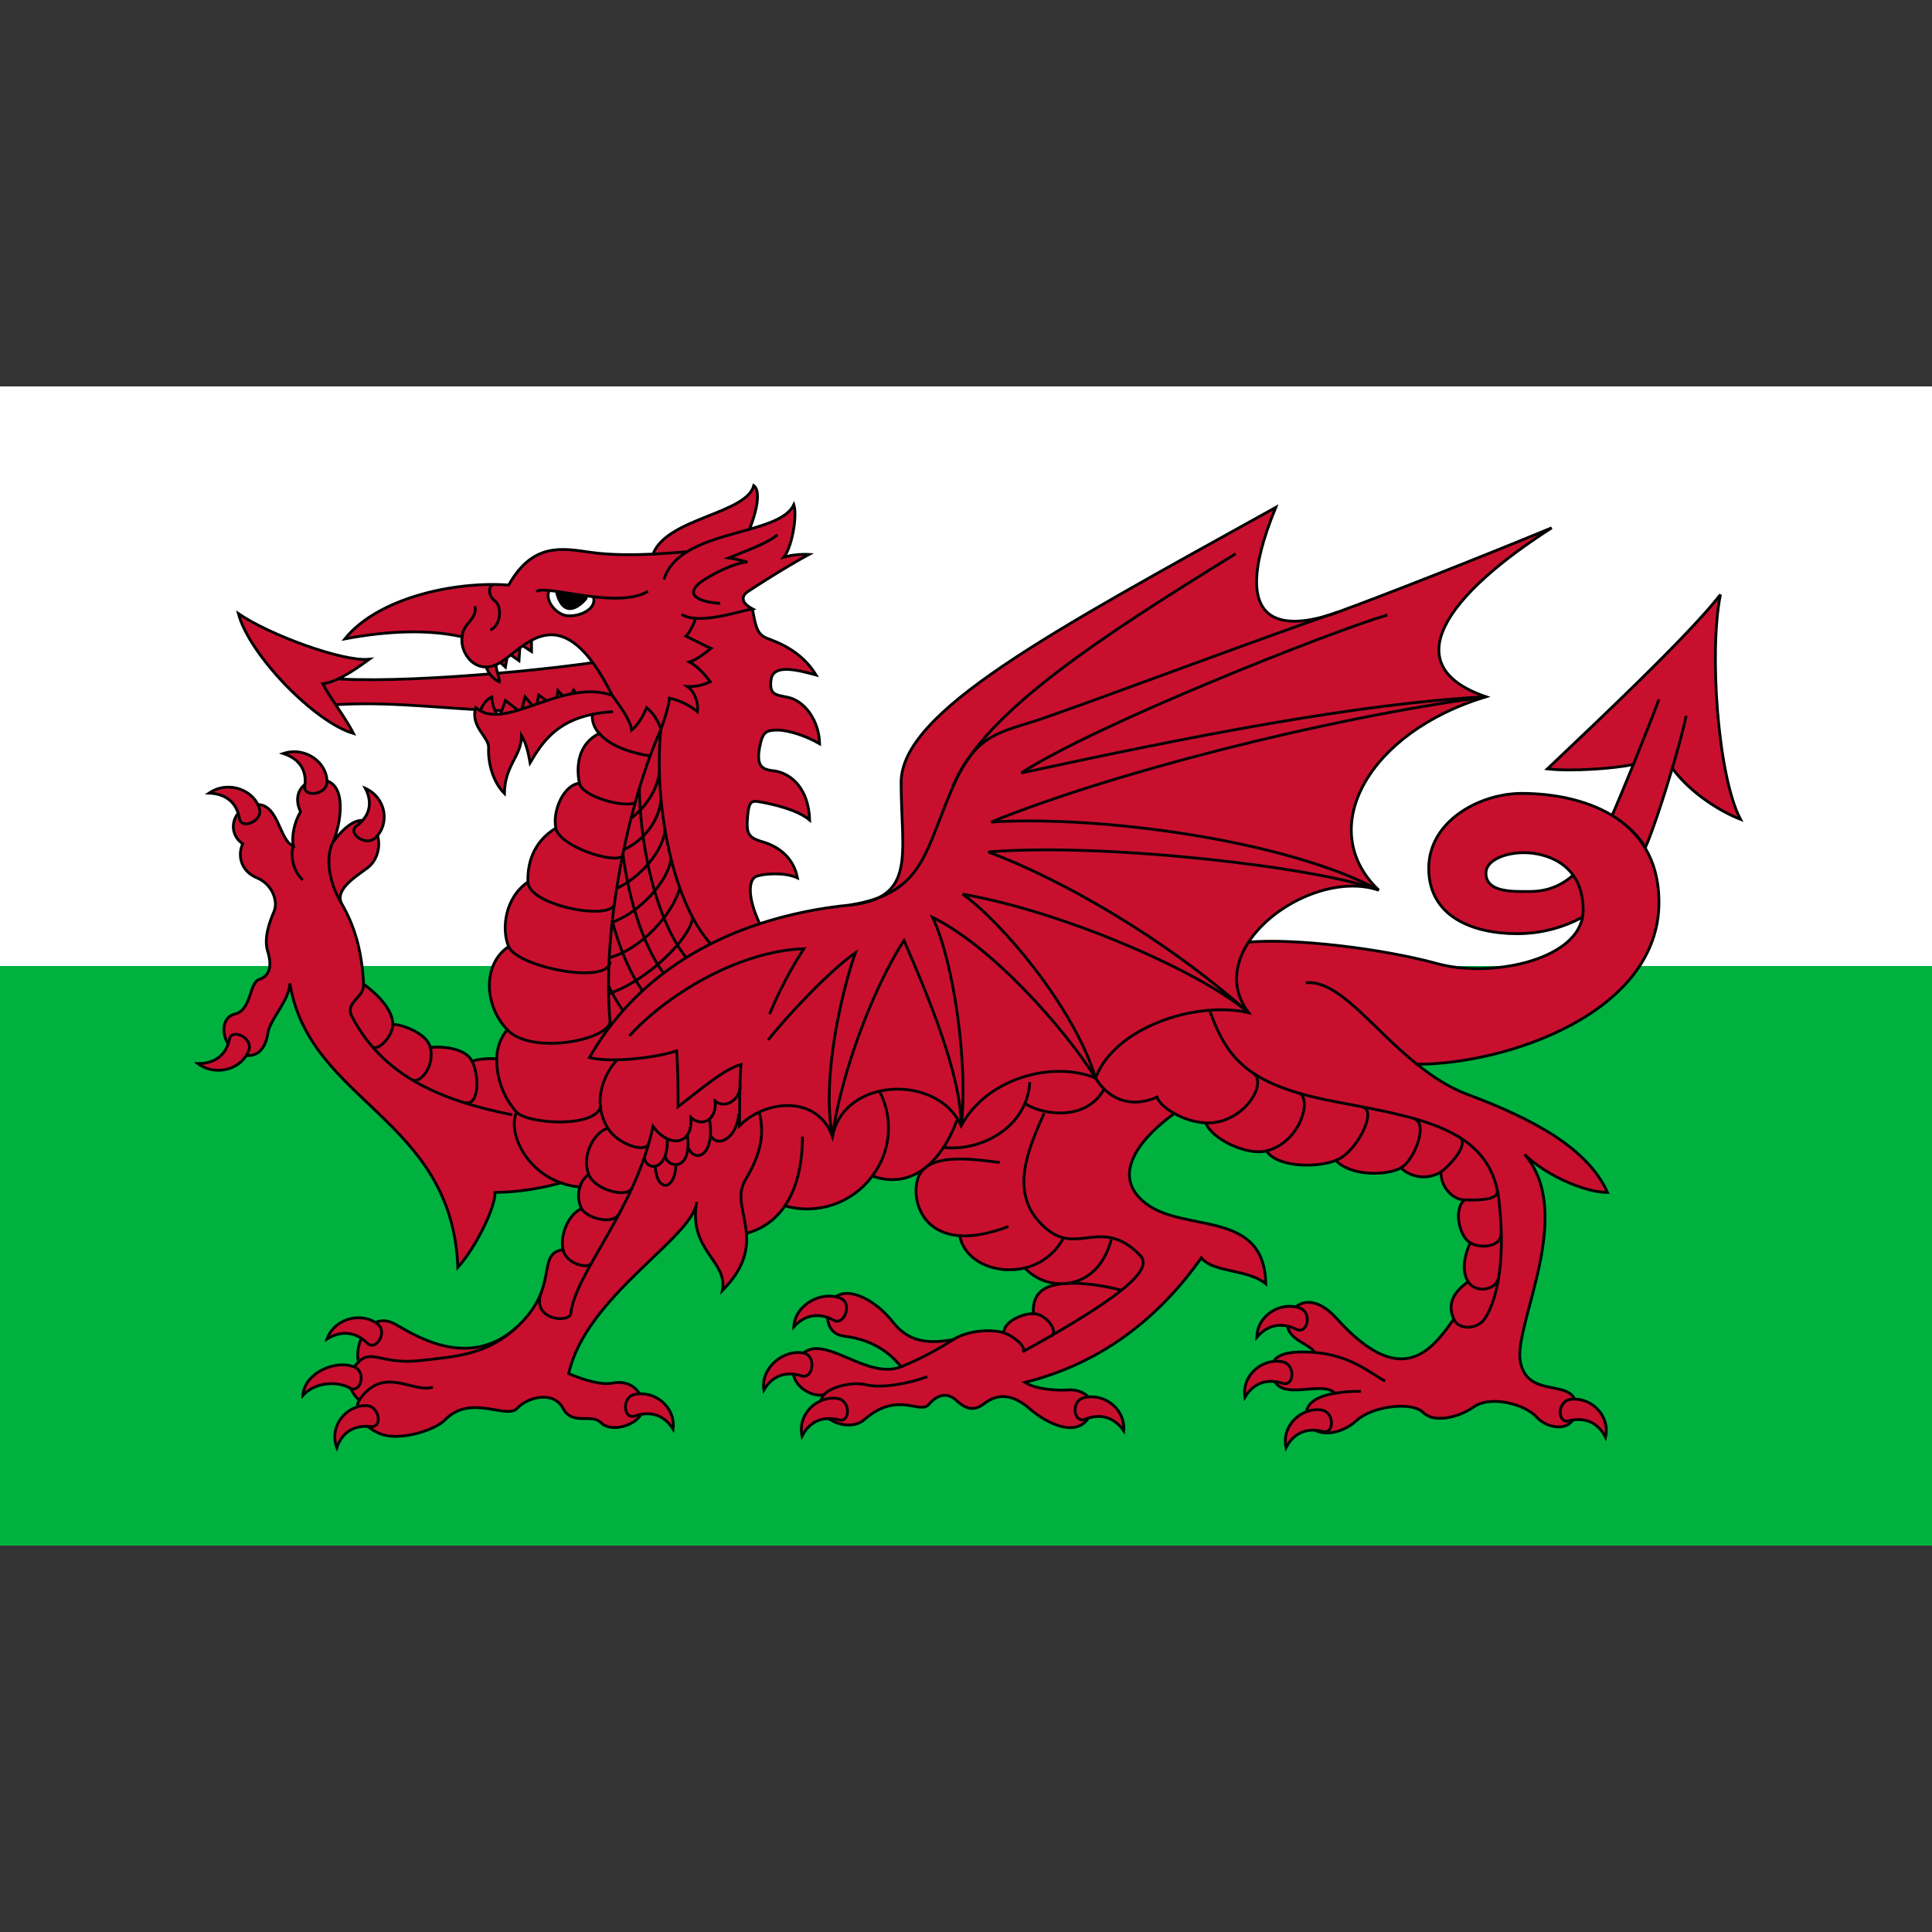 <?xml version="1.0" encoding="UTF-8"?>
<svg xmlns="http://www.w3.org/2000/svg" xmlns:xlink="http://www.w3.org/1999/xlink" width="150px" height="150px" viewBox="0 0 150 150" version="1.1">
<rect x="0" y="0" width="150" height="150" fill="#333333" stroke="none"/>
<g id="surface1">
<path style=" stroke:none;fill-rule:nonzero;fill:rgb(0%,69.412%,25.098%);fill-opacity:1;" d="M 0 30 L 150 30 L 150 120 L 0 120 Z M 0 30 "/>
<path style=" stroke:none;fill-rule:nonzero;fill:rgb(100%,100%,100%);fill-opacity:1;" d="M 0 30 L 150 30 L 150 75 L 0 75 Z M 0 30 "/>
<path style="fill-rule:nonzero;fill:rgb(78.431%,6.275%,18.039%);fill-opacity:1;stroke-width:1.157;stroke-linecap:butt;stroke-linejoin:miter;stroke:rgb(0%,0%,0%);stroke-opacity:1;stroke-miterlimit:4;" d="M 246.667 113.812 C 220.688 117.75 154.833 123.938 129.146 119.729 L 134.167 131.812 C 176.688 127.875 217.438 141.667 255.229 127.312 Z M 246.667 113.812 " transform="matrix(0.188,0,0,0.188,0,30)"/>
<path style="fill-rule:nonzero;fill:rgb(78.431%,6.275%,18.039%);fill-opacity:1;stroke-width:1.157;stroke-linecap:butt;stroke-linejoin:miter;stroke:rgb(0%,0%,0%);stroke-opacity:1;stroke-miterlimit:4;" d="M 145.979 143.333 C 129.75 138.562 102.875 110.729 98.458 93.854 C 111.146 102.562 141.562 113.812 152.479 112.688 C 148.938 115.229 140.083 121.979 133.292 122.812 C 136.542 129 142.729 136.875 145.979 143.333 Z M 145.979 143.333 " transform="matrix(0.188,0,0,0.188,0,30)"/>
<path style="fill-rule:nonzero;fill:rgb(78.431%,6.275%,18.039%);fill-opacity:1;stroke-width:1.157;stroke-linecap:butt;stroke-linejoin:miter;stroke:rgb(0%,0%,0%);stroke-opacity:1;stroke-miterlimit:4;" d="M 198.25 134.917 C 202.958 141.375 227.771 138.708 240.312 130.833 L 236.917 125.354 L 234.417 129.979 L 230.417 125.625 L 229.396 132.521 L 222.458 127.458 L 221.271 133.5 L 216.833 128.167 L 215.229 134.771 L 208.729 129.708 L 206.208 136.604 C 204.25 134.271 203.167 131.333 203.104 128.292 C 200.604 129.292 198.542 132.521 198.25 134.917 Z M 198.25 134.917 " transform="matrix(0.188,0,0,0.188,0,30)"/>
<path style="fill-rule:nonzero;fill:rgb(78.431%,6.275%,18.039%);fill-opacity:1;stroke-width:1.157;stroke-linecap:butt;stroke-linejoin:miter;stroke:rgb(0%,0%,0%);stroke-opacity:1;stroke-miterlimit:4;" d="M 200.312 113.958 C 200.312 115.646 202.375 120.562 206.208 121.979 C 206.354 119.854 203.708 114.938 205.333 112.833 L 208.729 115.917 L 209.75 110.021 L 214.333 113.25 L 214.771 106.375 L 219.5 109.458 L 219.5 101.875 C 211.833 102.562 202.375 111.417 200.312 113.958 Z M 200.312 113.958 " transform="matrix(0.188,0,0,0.188,0,30)"/>
<path style="fill-rule:nonzero;fill:rgb(78.431%,6.275%,18.039%);fill-opacity:1;stroke-width:1.157;stroke-linecap:butt;stroke-linejoin:miter;stroke:rgb(0%,0%,0%);stroke-opacity:1;stroke-miterlimit:4;" d="M 679.417 190.583 C 677.438 186.083 671.229 180.604 665.771 177.229 C 667.896 172.229 671.229 164.333 674.542 156.146 C 666.271 157.854 649.083 159.083 639.042 157.958 C 657.938 139.979 697.5 102.854 710.5 85.979 C 705.771 109.042 709.312 160.771 718.771 178.771 C 708.729 174.833 697.125 166.688 690.625 157.688 C 686.792 170.604 682.104 184.688 679.5 190.438 " transform="matrix(0.188,0,0,0.188,0,30)"/>
<path style="fill-rule:nonzero;fill:rgb(78.431%,6.275%,18.039%);fill-opacity:1;stroke-width:1.157;stroke-linecap:butt;stroke-linejoin:miter;stroke:rgb(0%,0%,0%);stroke-opacity:1;stroke-miterlimit:4;" d="M 310.729 91.875 C 311.917 97.792 312.208 102.292 316.646 103.979 C 321.062 105.667 330.812 109.042 337 119.167 C 329.625 117.188 319.292 114.375 318.417 121.125 C 317.562 127.562 320.521 127.354 325.5 128.438 C 331.979 129.854 338.188 137.438 338.479 147.562 C 333.167 144.479 325.792 141.938 321.062 141.938 C 316.333 141.938 315.021 142.771 313.833 148.396 C 311.875 157.688 315.458 158.25 319.875 158.812 C 324.312 159.375 333.771 163.583 334.354 179.062 C 329.333 174.833 319.271 172.479 313.083 171.458 C 309.688 170.896 309.104 172.583 308.667 178.5 C 308.229 184.396 308.958 186.375 314.854 188.062 C 320.771 189.75 327.562 193.958 329.333 202.958 C 323.729 200.438 314.854 201.271 312.208 202.396 C 309.542 203.521 308.104 209.812 313.729 221.896 C 325.792 218 338.25 215.417 350.875 214.208 C 378.792 211.417 372.146 192.833 372.146 163.583 C 372.146 134.354 433.562 101.729 526.854 49.979 C 504.417 104.542 535.125 99.479 552.25 93.292 C 569.375 87.104 609.521 71.354 640.812 58.417 C 597.708 85.979 575.854 115.229 613.646 128.167 C 565.229 142.771 542.792 182.708 569.375 208.021 C 551.25 201.917 526.125 213.438 515.625 229.5 C 534.521 227.812 571.146 232.208 593.583 238.396 C 614.938 244.292 650.208 237.396 653.542 219.229 C 653.708 218.312 653.812 217.396 653.812 216.458 C 653.812 210.125 652.188 205.354 649.688 201.875 C 644.188 194.208 634.583 192.562 629.312 192.562 C 621.625 192.562 613.646 195.646 613.646 201 C 613.646 206.333 618.375 208.583 627.833 208.583 C 633 208.583 640.958 209.438 649.688 201.875 C 652.188 205.354 653.812 210.125 653.812 216.458 C 653.792 217.375 653.708 218.292 653.521 219.188 C 645.271 223.667 636.042 226 626.646 226.021 C 607.75 226.021 590.042 218.708 590.042 199.021 C 590.042 179.333 611.292 168.083 628.417 168.083 C 652.042 168.083 685.104 177.083 685.104 213.083 C 685.104 258.646 622.396 279.938 585.188 279.938 C 591.417 284.938 598.458 289.583 605.979 292.375 C 632.333 302.229 655.583 314.312 663.854 332.875 C 653.812 332.875 637.271 325 629.604 317.125 C 650.854 341.875 625.062 387.396 627.833 402.625 C 630.771 418.938 650.854 408.812 650.854 421.458 C 650.854 432.708 639.042 430.75 634.625 425.688 C 630.188 420.625 616 416.375 608.625 421.458 C 602.146 425.958 592.104 428.208 587.667 423.708 C 583.25 419.208 567 420.896 560.208 427.083 C 553.417 433.271 543.938 433.75 541.021 429.062 C 537.896 424.021 538.708 417.896 551.333 415.792 C 545.729 410.167 528.625 419.771 525.667 409.083 C 523.542 401.417 528.042 397.833 542.792 398.958 C 541.312 395.312 530.396 393.625 531.875 386.021 C 533.354 378.438 541.875 373.729 551.958 384.896 C 578.812 414.708 591.208 398.125 600.375 385.188 C 597.417 378.438 600.667 373.938 606.271 369.729 C 603.312 364.938 605.083 358.188 607.167 353.688 C 602.729 351.167 600.083 339.917 604.792 335.979 C 600.958 335.979 595.062 331.75 595.062 324.438 C 589.792 327.646 583.042 326.958 578.521 322.75 C 572.917 325.854 558.146 326.417 551.646 319.667 C 542.792 323.042 527.146 322.188 523.021 315.729 C 515.229 317.688 500.875 311.229 497.917 304.188 C 493.375 303.875 488.938 302.521 484.979 300.271 C 473.167 308.708 457.167 325 473.125 337.375 C 489.062 349.75 522.125 339.625 522.729 370.562 C 515.042 364.375 500.875 366.062 496.146 359.875 C 480.208 382.375 457.167 402.896 423.229 411.333 C 428.229 414.438 437.396 414.708 440.938 414.438 C 448.292 413.854 454.521 419.771 448.917 426.812 C 443.292 433.833 431.792 427.938 425 422.021 C 415.229 413.521 408.75 418.375 406.104 420.333 C 403.438 422.312 399.896 423.438 395.167 418.938 C 390.458 414.438 386.021 417.521 383.667 420.333 C 379.812 424.917 370.958 414.438 356.792 426.812 C 349.979 432.75 333.771 425.125 340.25 416.396 C 333.458 418.083 321.458 408.688 331.396 399.521 C 340.562 391.083 357.979 410.5 372.146 404.875 C 368.958 401 362.312 393.854 348.521 392.208 C 341.438 391.375 340.188 383.521 343.5 377.875 C 347.646 370.854 360.333 375.625 368.896 386.583 C 375.646 395.229 384.542 395.312 393.688 393.625 C 400.125 389.542 410.083 389.396 414.521 390.812 C 414.521 386.583 421.458 382.938 426.771 382.938 C 426.458 377.312 428.229 372.25 436.812 370.854 C 437.521 370.729 438.25 370.604 439.021 370.542 C 433.042 370.812 427.271 368.438 423.208 364.062 C 411.375 366.958 398.292 361.396 396.354 350.75 C 377.667 349.458 375.812 330.583 380.417 324.438 C 380.792 323.938 381.208 323.458 381.667 323.042 C 376.104 327.229 369 329.146 360.208 326.104 C 351.938 337.354 337.562 342.25 324.146 338.396 C 320.438 344.021 314.771 348.062 308.25 349.771 C 308.792 356.583 307.333 364.292 298.333 373.375 C 300.688 361 284.167 357.062 287.708 336.812 C 286.521 351.438 241.938 375.625 234.854 407.688 C 241.354 410.5 248.438 412.458 252.854 411.625 C 264 409.5 267.625 420.625 264.375 425.125 C 261.125 429.625 251.979 431.875 248.146 427.938 C 244.292 424 236.333 429.333 232.5 422.021 C 228.646 414.708 218.021 417.25 213.604 422.021 C 209.167 426.812 194.396 415.833 183.771 426.812 C 179.792 430.917 166.354 435.25 158.375 433 C 150.417 430.75 145.688 422.875 148.354 418.646 C 143.042 413.875 142.958 408.021 148.062 402.896 C 146.125 395.729 152.396 381.562 162.958 387.146 C 169.604 390.667 193.146 407.271 213.667 388.271 C 231.458 371.625 221.104 358.271 232.5 356.5 C 231.104 349.729 235.438 341.312 240.167 339.625 C 238.792 336.833 238.542 333.604 239.479 330.625 C 236.792 330.417 234.146 329.833 231.625 328.896 C 222.771 331.396 213.646 332.75 204.438 332.875 C 204.438 339.625 196.188 355.938 189.083 363.812 C 186.729 301.958 127.688 295.75 119.708 246.542 C 119.417 253.854 111.438 261.167 110.562 267.354 C 109.667 273.542 105.833 278.333 98.75 275.521 C 91.667 272.708 89.896 260.896 96.979 259.208 C 104.062 257.521 102.729 246.271 107.167 244.854 C 111.583 243.458 112.333 238.958 110.562 233.333 C 108.792 227.708 111.438 220.958 113.208 216.75 C 114.979 212.521 112.333 205.5 106.125 202.958 C 99.917 200.438 97.854 194.25 100.229 188.896 C 93.729 184.396 95.583 174.688 104.354 172.875 C 115.271 170.625 114.979 187.771 121.188 189.75 C 120.292 186.375 121.479 179.896 124.146 175.688 C 120.583 168.375 125.021 162.458 132.104 162.458 C 144.5 162.458 140.375 182.146 137.417 188.333 C 141.562 182.708 148.062 176.25 153.062 180.75 C 158.083 185.25 157.271 194.646 151.896 198.75 C 147.458 202.125 138.312 207.458 140.958 213.375 C 146.271 222.375 149.521 233.042 150.125 246.833 C 157.5 252.167 162.229 258.354 162.229 263.417 C 167.083 263.708 176.417 267.542 177.729 272.979 C 183.625 272.417 192.438 273.542 195 278.75 C 196.917 277.771 202.042 277.438 205.146 277.708 C 205.146 273.312 206.667 269.062 209.458 265.667 C 199.417 254.979 199.708 238.104 210.062 231.354 C 207.104 224.354 208.292 211.396 218.021 204.646 C 217.812 197.625 219.792 188.333 229.542 182.438 C 228.062 174.833 233.083 164.438 239.292 163.875 C 237.812 156.562 238.917 147.542 247.479 143.312 C 245.458 141.208 244.417 138.354 244.583 135.438 C 229.562 138.521 223.708 147.271 218.917 155.438 C 218.312 152.062 217.438 147.562 215.375 144.188 C 215.375 152.896 208.583 156 208.292 168.083 C 203.271 163.021 201.5 154.875 201.792 149.25 C 202.021 144.75 194.104 140.542 196.479 132.667 C 208.292 143.062 232.188 120.292 252.854 127.604 C 232.5 86.812 217.729 106.5 207.396 113.542 C 197.062 120.562 189.688 110.167 190.854 103.417 C 176.979 100.312 160.458 100.875 142.438 104.25 C 155.729 87.667 187.021 80.354 210.062 82.042 C 220.083 64.333 232.188 66.854 244 68.542 C 251.729 69.646 260.75 69.667 269.688 69.25 C 275.312 54.333 308.083 52.792 311.312 40.979 C 314.271 43.229 312.479 51.688 309.521 59 C 318.062 56.562 325.396 53.979 327.854 48.854 C 329.333 53.646 326.979 66.562 323.729 70.5 C 327.083 69.604 330.583 69.229 334.062 69.396 C 323.729 75 310.729 83.438 308.667 84.854 C 306.604 86.25 305.417 89.062 310.729 91.875 C 304.833 93 288.292 98.625 281.5 94.125 " transform="matrix(0.188,0,0,0.188,0,30)"/>
<path style="fill-rule:nonzero;fill:rgb(78.431%,6.275%,18.039%);fill-opacity:1;stroke-width:1.157;stroke-linecap:butt;stroke-linejoin:miter;stroke:rgb(0%,0%,0%);stroke-opacity:1;stroke-miterlimit:4;" d="M 86.354 167.958 C 94.167 162.604 104.875 166.562 107.167 174.417 C 108.646 179.479 99.667 183.229 98.896 178.5 C 97.854 172.167 93.583 168.229 86.354 167.958 Z M 86.354 167.958 " transform="matrix(0.188,0,0,0.188,0,30)"/>
<path style="fill-rule:nonzero;fill:rgb(78.431%,6.275%,18.039%);fill-opacity:1;stroke-width:1.157;stroke-linecap:butt;stroke-linejoin:miter;stroke:rgb(0%,0%,0%);stroke-opacity:1;stroke-miterlimit:4;" d="M 117.021 151.604 C 126.125 148.625 135.188 155.312 135.021 163.479 C 134.917 168.729 125.188 169.875 125.875 165.125 C 126.792 158.792 123.875 153.854 117.021 151.604 Z M 117.021 151.604 " transform="matrix(0.188,0,0,0.188,0,30)"/>
<path style="fill-rule:nonzero;fill:rgb(78.431%,6.275%,18.039%);fill-opacity:1;stroke-width:1.157;stroke-linecap:butt;stroke-linejoin:miter;stroke:rgb(0%,0%,0%);stroke-opacity:1;stroke-miterlimit:4;" d="M 150.896 166 C 159.562 169.958 161.083 180.792 154.958 186.479 C 151.021 190.167 143.229 184.479 147.229 181.542 C 152.542 177.646 154.104 172.167 150.896 166 Z M 150.896 166 " transform="matrix(0.188,0,0,0.188,0,30)"/>
<path style="fill-rule:nonzero;fill:rgb(78.431%,6.275%,18.039%);fill-opacity:1;stroke-width:1.157;stroke-linecap:butt;stroke-linejoin:miter;stroke:rgb(0%,0%,0%);stroke-opacity:1;stroke-miterlimit:4;" d="M 81.729 279.667 C 89.312 285.312 100.167 281.792 102.812 274.042 C 104.521 269.042 95.729 264.917 94.75 269.625 C 93.417 275.917 88.979 279.667 81.729 279.667 Z M 81.729 279.667 " transform="matrix(0.188,0,0,0.188,0,30)"/>
<path style="fill-rule:nonzero;fill:rgb(78.431%,6.275%,18.039%);fill-opacity:1;stroke-width:1.157;stroke-linecap:butt;stroke-linejoin:miter;stroke:rgb(0%,0%,0%);stroke-opacity:1;stroke-miterlimit:4;" d="M 135.062 393.375 C 138.229 384.729 149.375 382.083 156 387.271 C 160.25 390.604 155.188 398.583 151.688 395.125 C 147.021 390.521 141.146 389.646 135.062 393.375 Z M 135.062 393.375 " transform="matrix(0.188,0,0,0.188,0,30)"/>
<path style="fill-rule:nonzero;fill:rgb(78.431%,6.275%,18.039%);fill-opacity:1;stroke-width:1.157;stroke-linecap:butt;stroke-linejoin:miter;stroke:rgb(0%,0%,0%);stroke-opacity:1;stroke-miterlimit:4;" d="M 125.104 416.667 C 125.625 407.5 138.5 401.75 146.375 404.979 C 151.438 407.042 148.917 416.062 144.542 413.667 C 138.708 410.479 129.854 411.458 125.104 416.667 Z M 125.104 416.667 " transform="matrix(0.188,0,0,0.188,0,30)"/>
<path style="fill-rule:nonzero;fill:rgb(78.431%,6.275%,18.039%);fill-opacity:1;stroke-width:1.157;stroke-linecap:butt;stroke-linejoin:miter;stroke:rgb(0%,0%,0%);stroke-opacity:1;stroke-miterlimit:4;" d="M 139.104 438.271 C 135.792 429.646 142.667 420.896 151.229 420.896 C 156.75 420.917 158.125 430.146 153.125 429.583 C 146.458 428.833 141.333 431.708 139.104 438.271 Z M 139.104 438.271 " transform="matrix(0.188,0,0,0.188,0,30)"/>
<path style="fill-rule:nonzero;fill:rgb(78.431%,6.275%,18.039%);fill-opacity:1;stroke-width:1.157;stroke-linecap:butt;stroke-linejoin:miter;stroke:rgb(0%,0%,0%);stroke-opacity:1;stroke-miterlimit:4;" d="M 277.958 430.583 C 279.104 421.479 270.312 414.458 261.979 416.333 C 256.604 417.542 257.479 426.833 262.208 425.188 C 268.521 423 274.208 424.688 277.958 430.583 Z M 277.958 430.583 " transform="matrix(0.188,0,0,0.188,0,30)"/>
<path style="fill-rule:nonzero;fill:rgb(78.431%,6.275%,18.039%);fill-opacity:1;stroke-width:1.157;stroke-linecap:butt;stroke-linejoin:miter;stroke:rgb(0%,0%,0%);stroke-opacity:1;stroke-miterlimit:4;" d="M 331.229 433.479 C 329.25 424.5 337.354 416.771 345.833 417.958 C 351.292 418.708 351.292 428.042 346.417 426.792 C 339.917 425.146 334.417 427.292 331.229 433.479 Z M 331.229 433.479 " transform="matrix(0.188,0,0,0.188,0,30)"/>
<path style="fill-rule:nonzero;fill:rgb(78.431%,6.275%,18.039%);fill-opacity:1;stroke-width:1.157;stroke-linecap:butt;stroke-linejoin:miter;stroke:rgb(0%,0%,0%);stroke-opacity:1;stroke-miterlimit:4;" d="M 464.062 431.292 C 464.792 422.146 455.708 415.479 447.458 417.688 C 442.146 419.125 443.417 428.375 448.083 426.542 C 454.292 424.104 460.042 425.542 464.062 431.292 Z M 464.062 431.292 " transform="matrix(0.188,0,0,0.188,0,30)"/>
<path style="fill-rule:nonzero;fill:rgb(78.431%,6.275%,18.039%);fill-opacity:1;stroke-width:1.157;stroke-linecap:butt;stroke-linejoin:miter;stroke:rgb(0%,0%,0%);stroke-opacity:1;stroke-miterlimit:4;" d="M 315.458 414.438 C 314.042 405.375 323.5 397.562 331.875 399.208 C 337.292 400.292 335.833 410.146 331.042 408.625 C 324.667 406.625 319.021 408.438 315.458 414.438 Z M 315.458 414.438 " transform="matrix(0.188,0,0,0.188,0,30)"/>
<path style="fill-rule:nonzero;fill:rgb(78.431%,6.275%,18.039%);fill-opacity:1;stroke-width:1.157;stroke-linecap:butt;stroke-linejoin:miter;stroke:rgb(0%,0%,0%);stroke-opacity:1;stroke-miterlimit:4;" d="M 327.833 388.354 C 328.354 379.188 339.25 373.354 347.125 376.583 C 352.188 378.646 348.688 388.042 344.312 385.646 C 338.479 382.438 332.583 383.167 327.833 388.354 Z M 327.833 388.354 " transform="matrix(0.188,0,0,0.188,0,30)"/>
<path style="fill-rule:nonzero;fill:rgb(78.431%,6.275%,18.039%);fill-opacity:1;stroke-width:1.157;stroke-linecap:butt;stroke-linejoin:miter;stroke:rgb(0%,0%,0%);stroke-opacity:1;stroke-miterlimit:4;" d="M 531.104 438.271 C 529.125 429.292 537.25 421.562 545.708 422.729 C 551.188 423.479 551.167 432.812 546.292 431.583 C 539.812 429.938 534.292 432.083 531.104 438.271 Z M 531.104 438.271 " transform="matrix(0.188,0,0,0.188,0,30)"/>
<path style="fill-rule:nonzero;fill:rgb(78.431%,6.275%,18.039%);fill-opacity:1;stroke-width:1.157;stroke-linecap:butt;stroke-linejoin:miter;stroke:rgb(0%,0%,0%);stroke-opacity:1;stroke-miterlimit:4;" d="M 663.042 433.979 C 665.083 425 657.021 417.229 648.542 418.333 C 643.083 419.062 643.021 428.396 647.896 427.188 C 654.396 425.583 659.896 427.75 663.042 433.979 Z M 663.042 433.979 " transform="matrix(0.188,0,0,0.188,0,30)"/>
<path style="fill-rule:nonzero;fill:rgb(78.431%,6.275%,18.039%);fill-opacity:1;stroke-width:1.157;stroke-linecap:butt;stroke-linejoin:miter;stroke:rgb(0%,0%,0%);stroke-opacity:1;stroke-miterlimit:4;" d="M 514.125 417.458 C 512.729 408.396 521.312 401.146 529.708 402.833 C 535.104 403.896 534.5 413.208 529.708 411.688 C 523.333 409.667 517.708 411.479 514.125 417.458 Z M 514.125 417.458 " transform="matrix(0.188,0,0,0.188,0,30)"/>
<path style="fill-rule:nonzero;fill:rgb(78.431%,6.275%,18.039%);fill-opacity:1;stroke-width:1.157;stroke-linecap:butt;stroke-linejoin:miter;stroke:rgb(0%,0%,0%);stroke-opacity:1;stroke-miterlimit:4;" d="M 519.021 392.708 C 519.208 383.542 528.917 377.729 536.917 380.667 C 542.062 382.583 539.854 391.667 535.396 389.417 C 529.458 386.438 523.583 387.354 519.021 392.708 Z M 519.021 392.708 " transform="matrix(0.188,0,0,0.188,0,30)"/>
<path style="fill:none;stroke-width:1.157;stroke-linecap:butt;stroke-linejoin:miter;stroke:rgb(0%,0%,0%);stroke-opacity:1;stroke-miterlimit:4;" d="M 552.25 93.292 C 529.812 100.604 443 133.229 427.062 138.292 C 411.125 143.333 402.854 144.479 393.396 165.271 " transform="matrix(0.188,0,0,0.188,0,30)"/>
<path style="fill:none;stroke-width:1.157;stroke-linecap:butt;stroke-linejoin:miter;stroke:rgb(0%,0%,0%);stroke-opacity:1;stroke-miterlimit:4;" d="M 510.312 69.104 C 453.625 103.979 407.583 134.354 394.583 163.021 C 381.583 191.708 382.479 209.146 350.875 214.208 " transform="matrix(0.188,0,0,0.188,0,30)"/>
<path style="fill:none;stroke-width:1.157;stroke-linecap:butt;stroke-linejoin:miter;stroke:rgb(0%,0%,0%);stroke-opacity:1;stroke-miterlimit:4;" d="M 259.958 268.208 C 274.125 252.458 303.646 233.333 331.979 232.208 C 326.458 240.771 321.729 249.792 317.812 259.208 " transform="matrix(0.188,0,0,0.188,0,30)"/>
<path style="fill:none;stroke-width:1.157;stroke-linecap:butt;stroke-linejoin:miter;stroke:rgb(0%,0%,0%);stroke-opacity:1;stroke-miterlimit:4;" d="M 317.229 269.896 C 324.312 260.896 342.021 241.771 353.25 233.896 C 347.938 249.083 339.083 285.083 343.792 309.812 C 346.75 286.208 359.75 249.646 373.333 228.833 C 383.354 251.896 396.938 284.521 396.938 305.333 C 399.896 280.583 394 237.833 385.125 219.271 C 409.333 231.083 439.458 264.833 452.458 285.646 C 443.583 256.396 413.479 220.958 397.542 209.708 C 437.104 216.458 494.375 240.646 515.625 258.646 C 480.792 227.708 438.271 203.521 408.167 192.271 C 455.396 188.333 543.979 198.458 569.375 208.021 C 532.167 187.771 455.396 177.083 409.333 179.896 C 457.771 160.208 543.979 137.729 613.646 128.167 C 560.5 130.979 492.021 144.479 421.75 159.646 C 453.042 139.396 549.875 101.167 572.917 94.417 " transform="matrix(0.188,0,0,0.188,0,30)"/>
<path style="fill:none;stroke-width:1.157;stroke-linecap:butt;stroke-linejoin:miter;stroke:rgb(0%,0%,0%);stroke-opacity:1;stroke-miterlimit:4;" d="M 274.125 79.792 C 278.333 66.521 295.542 63 309.521 59 " transform="matrix(0.188,0,0,0.188,0,30)"/>
<path style="fill:none;stroke-width:1.157;stroke-linecap:butt;stroke-linejoin:miter;stroke:rgb(0%,0%,0%);stroke-opacity:1;stroke-miterlimit:4;" d="M 297.438 89.625 C 285.646 88.792 283.542 84.792 290.062 80.354 C 294.208 77.542 302.75 73.042 308.667 72.479 C 307.188 72.208 303.062 71.062 300.979 70.792 C 307.188 68.271 317.521 64.604 321.062 61.229 " transform="matrix(0.188,0,0,0.188,0,30)"/>
<path style="fill:none;stroke-width:1.157;stroke-linecap:butt;stroke-linejoin:miter;stroke:rgb(0%,0%,0%);stroke-opacity:1;stroke-miterlimit:4;" d="M 283.708 68.271 C 279.208 68.646 274.458 69.021 269.688 69.25 " transform="matrix(0.188,0,0,0.188,0,30)"/>
<path style="fill:none;stroke-width:1.157;stroke-linecap:butt;stroke-linejoin:miter;stroke:rgb(0%,0%,0%);stroke-opacity:1;stroke-miterlimit:4;" d="M 253.167 134.354 C 250.271 134.479 247.417 134.854 244.583 135.438 " transform="matrix(0.188,0,0,0.188,0,30)"/>
<path style="fill:none;stroke-width:1.157;stroke-linecap:butt;stroke-linejoin:miter;stroke:rgb(0%,0%,0%);stroke-opacity:1;stroke-miterlimit:4;" d="M 205.146 277.708 C 205.021 285.812 207.938 293.646 213.292 299.688 C 218.021 304.75 246.958 306.438 248.146 296.875 " transform="matrix(0.188,0,0,0.188,0,30)"/>
<path style="fill:none;stroke-width:1.157;stroke-linecap:butt;stroke-linejoin:miter;stroke:rgb(0%,0%,0%);stroke-opacity:1;stroke-miterlimit:4;" d="M 209.458 265.667 C 219.5 276.354 251.979 269.896 251.979 262.021 " transform="matrix(0.188,0,0,0.188,0,30)"/>
<path style="fill:none;stroke-width:1.157;stroke-linecap:butt;stroke-linejoin:miter;stroke:rgb(0%,0%,0%);stroke-opacity:1;stroke-miterlimit:4;" d="M 210.062 231.354 C 213.604 239.792 251.396 247.396 251.979 237.542 " transform="matrix(0.188,0,0,0.188,0,30)"/>
<path style="fill:none;stroke-width:1.157;stroke-linecap:butt;stroke-linejoin:miter;stroke:rgb(0%,0%,0%);stroke-opacity:1;stroke-miterlimit:4;" d="M 218.021 204.646 C 218.312 214.5 252.729 220.875 253.75 213.646 " transform="matrix(0.188,0,0,0.188,0,30)"/>
<path style="fill:none;stroke-width:1.157;stroke-linecap:butt;stroke-linejoin:miter;stroke:rgb(0%,0%,0%);stroke-opacity:1;stroke-miterlimit:4;" d="M 229.542 182.438 C 231.021 190.021 253.75 197.333 257 193.958 " transform="matrix(0.188,0,0,0.188,0,30)"/>
<path style="fill:none;stroke-width:1.157;stroke-linecap:butt;stroke-linejoin:miter;stroke:rgb(0%,0%,0%);stroke-opacity:1;stroke-miterlimit:4;" d="M 239.292 163.875 C 240.354 169.208 256.708 174 262.312 172.021 " transform="matrix(0.188,0,0,0.188,0,30)"/>
<path style="fill:none;stroke-width:1.157;stroke-linecap:butt;stroke-linejoin:miter;stroke:rgb(0%,0%,0%);stroke-opacity:1;stroke-miterlimit:4;" d="M 247.479 143.312 C 250.833 147.188 257.333 150.792 268.521 152.625 " transform="matrix(0.188,0,0,0.188,0,30)"/>
<path style="fill:none;stroke-width:1.157;stroke-linecap:butt;stroke-linejoin:miter;stroke:rgb(0%,0%,0%);stroke-opacity:1;stroke-miterlimit:4;" d="M 190.854 103.417 C 191.167 97.5 197.062 96.667 196.188 90.75 " transform="matrix(0.188,0,0,0.188,0,30)"/>
<path style="fill:none;stroke-width:1.157;stroke-linecap:butt;stroke-linejoin:miter;stroke:rgb(0%,0%,0%);stroke-opacity:1;stroke-miterlimit:4;" d="M 252.854 127.604 C 254.938 130.688 260.25 137.167 260.833 141.938 C 263.792 139.688 266.146 134.917 267.042 132.667 C 269.854 135 271.917 138.146 272.938 141.667 C 274.125 138.292 276.188 132.375 276.479 128.729 C 280.708 129.667 284.667 131.583 288 134.354 C 288.583 130.688 286.812 125.917 283.854 123.938 C 287.125 124.083 290.375 123.396 293.312 121.979 C 291.25 119.167 288 115.5 284.75 113.812 C 287.708 112.979 291.833 109.604 293.604 108.188 C 290.958 107.062 286.229 104.542 283.271 103.125 C 285.042 101.438 286.521 98.062 287.417 95.542 " transform="matrix(0.188,0,0,0.188,0,30)"/>
<path style="fill:none;stroke-width:1.157;stroke-linecap:butt;stroke-linejoin:miter;stroke:rgb(0%,0%,0%);stroke-opacity:1;stroke-miterlimit:4;" d="M 203.854 81.896 C 201.938 81.896 201.042 86.125 204.583 88.792 C 207.146 90.708 207.104 98.625 202.521 100.604 " transform="matrix(0.188,0,0,0.188,0,30)"/>
<path style="fill:none;stroke-width:1.157;stroke-linecap:butt;stroke-linejoin:miter;stroke:rgb(0%,0%,0%);stroke-opacity:1;stroke-miterlimit:4;" d="M 272.938 141.667 C 259.958 170.333 248 224.75 252.125 264.125 " transform="matrix(0.188,0,0,0.188,0,30)"/>
<path style="fill:none;stroke-width:1.157;stroke-linecap:butt;stroke-linejoin:miter;stroke:rgb(0%,0%,0%);stroke-opacity:1;stroke-miterlimit:4;" d="M 266.146 317.979 C 266.146 323.875 275.896 325 275.604 310.938 " transform="matrix(0.188,0,0,0.188,0,30)"/>
<path style="fill:none;stroke-width:1.157;stroke-linecap:butt;stroke-linejoin:miter;stroke:rgb(0%,0%,0%);stroke-opacity:1;stroke-miterlimit:4;" d="M 274.708 317.979 C 275.896 323.042 285.938 324.167 283.854 309.25 " transform="matrix(0.188,0,0,0.188,0,30)"/>
<path style="fill:none;stroke-width:1.157;stroke-linecap:butt;stroke-linejoin:miter;stroke:rgb(0%,0%,0%);stroke-opacity:1;stroke-miterlimit:4;" d="M 270.583 321.917 C 271.167 332.875 278.542 332.312 279.146 321.917 " transform="matrix(0.188,0,0,0.188,0,30)"/>
<path style="fill:none;stroke-width:1.157;stroke-linecap:butt;stroke-linejoin:miter;stroke:rgb(0%,0%,0%);stroke-opacity:1;stroke-miterlimit:4;" d="M 284.167 314.312 C 287.104 321.062 295.375 317.688 293.021 302.792 " transform="matrix(0.188,0,0,0.188,0,30)"/>
<path style="fill:none;stroke-width:1.157;stroke-linecap:butt;stroke-linejoin:miter;stroke:rgb(0%,0%,0%);stroke-opacity:1;stroke-miterlimit:4;" d="M 293.312 309.25 C 296.562 314.875 304.229 310.375 305.125 300.542 " transform="matrix(0.188,0,0,0.188,0,30)"/>
<path style="fill:none;stroke-width:1.157;stroke-linecap:butt;stroke-linejoin:miter;stroke:rgb(0%,0%,0%);stroke-opacity:1;stroke-miterlimit:4;" d="M 254.938 278.042 C 249.854 283.333 244.062 295.188 251.083 306.438 C 255.229 313.062 266.583 316.708 267.771 312.771 " transform="matrix(0.188,0,0,0.188,0,30)"/>
<path style="fill:none;stroke-width:1.157;stroke-linecap:butt;stroke-linejoin:miter;stroke:rgb(0%,0%,0%);stroke-opacity:1;stroke-miterlimit:4;" d="M 251.083 306.438 C 246.521 307.146 239.792 316.5 243.125 325.438 C 245.479 331.75 259.062 335.562 261.125 330.917 " transform="matrix(0.188,0,0,0.188,0,30)"/>
<path style="fill:none;stroke-width:1.157;stroke-linecap:butt;stroke-linejoin:miter;stroke:rgb(0%,0%,0%);stroke-opacity:1;stroke-miterlimit:4;" d="M 389.854 314.312 C 404.625 316 424.104 306.438 425.292 287.333 " transform="matrix(0.188,0,0,0.188,0,30)"/>
<path style="fill:none;stroke-width:1.157;stroke-linecap:butt;stroke-linejoin:miter;stroke:rgb(0%,0%,0%);stroke-opacity:1;stroke-miterlimit:4;" d="M 423.521 296.312 C 431.792 301.375 448.917 303.062 456 290.146 " transform="matrix(0.188,0,0,0.188,0,30)"/>
<path style="fill:none;stroke-width:1.157;stroke-linecap:butt;stroke-linejoin:miter;stroke:rgb(0%,0%,0%);stroke-opacity:1;stroke-miterlimit:4;" d="M 431.188 300.25 C 423.521 317.125 416.562 335.062 432.375 348.062 C 445.354 358.75 455.021 342.812 470.75 358.75 C 475.479 363.542 469.875 372.521 422.333 398.688 " transform="matrix(0.188,0,0,0.188,0,30)"/>
<path style="fill:none;stroke-width:1.157;stroke-linecap:butt;stroke-linejoin:miter;stroke:rgb(0%,0%,0%);stroke-opacity:1;stroke-miterlimit:4;" d="M 195 278.75 C 198.104 285.083 197.792 297.458 191.896 295.75 " transform="matrix(0.188,0,0,0.188,0,30)"/>
<path style="fill:none;stroke-width:1.157;stroke-linecap:butt;stroke-linejoin:miter;stroke:rgb(0%,0%,0%);stroke-opacity:1;stroke-miterlimit:4;" d="M 148.354 418.646 C 158.375 404.021 170.229 415.854 178.75 413.312 " transform="matrix(0.188,0,0,0.188,0,30)"/>
<path style="fill-rule:nonzero;fill:rgb(100%,100%,100%);fill-opacity:1;stroke-width:1.157;stroke-linecap:butt;stroke-linejoin:miter;stroke:rgb(0%,0%,0%);stroke-opacity:1;stroke-miterlimit:4;" d="M 226.729 84.438 C 224.958 88.5 229.667 94.208 234.125 94.688 C 239.292 95.25 246.667 92.021 245.042 86.812 " transform="matrix(0.188,0,0,0.188,0,30)"/>
<path style="fill:none;stroke-width:1.157;stroke-linecap:butt;stroke-linejoin:miter;stroke:rgb(0%,0%,0%);stroke-opacity:1;stroke-miterlimit:4;" d="M 221.562 84.854 C 224.229 81.333 255.229 92.438 267.625 84.562 " transform="matrix(0.188,0,0,0.188,0,30)"/>
<path style="fill:none;stroke-width:1.157;stroke-linecap:butt;stroke-linejoin:miter;stroke:rgb(0%,0%,0%);stroke-opacity:1;stroke-miterlimit:4;" d="M 121.188 189.75 C 120 192.271 120.438 199.729 125.021 203.812 " transform="matrix(0.188,0,0,0.188,0,30)"/>
<path style="fill:none;stroke-width:1.157;stroke-linecap:butt;stroke-linejoin:miter;stroke:rgb(0%,0%,0%);stroke-opacity:1;stroke-miterlimit:4;" d="M 340.25 416.396 C 342.625 413.583 351.354 410.75 357.833 412.333 C 364.167 413.875 375.542 411.771 382.917 408.958 " transform="matrix(0.188,0,0,0.188,0,30)"/>
<path style="fill:none;stroke-width:1.157;stroke-linecap:butt;stroke-linejoin:miter;stroke:rgb(0%,0%,0%);stroke-opacity:1;stroke-miterlimit:4;" d="M 272.938 141.667 C 269.979 169.208 276.625 211.542 293.604 230.375 " transform="matrix(0.188,0,0,0.188,0,30)"/>
<path style="fill:none;stroke-width:1.157;stroke-linecap:butt;stroke-linejoin:miter;stroke:rgb(0%,0%,0%);stroke-opacity:1;stroke-miterlimit:4;" d="M 264.021 166.125 C 264.5 190.646 270.812 219.771 283.271 235.792 " transform="matrix(0.188,0,0,0.188,0,30)"/>
<path style="fill:none;stroke-width:1.157;stroke-linecap:butt;stroke-linejoin:miter;stroke:rgb(0%,0%,0%);stroke-opacity:1;stroke-miterlimit:4;" d="M 257.208 192.854 C 259.646 211.417 265.188 230.062 273.917 242.188 " transform="matrix(0.188,0,0,0.188,0,30)"/>
<path style="fill:none;stroke-width:1.157;stroke-linecap:butt;stroke-linejoin:miter;stroke:rgb(0%,0%,0%);stroke-opacity:1;stroke-miterlimit:4;" d="M 252.917 221.021 C 255.875 232.021 260.021 242.146 265.417 249.729 " transform="matrix(0.188,0,0,0.188,0,30)"/>
<path style="fill:none;stroke-width:1.157;stroke-linecap:butt;stroke-linejoin:miter;stroke:rgb(0%,0%,0%);stroke-opacity:1;stroke-miterlimit:4;" d="M 251.396 247.667 C 253.062 251.208 255.021 254.604 257.292 257.812 " transform="matrix(0.188,0,0,0.188,0,30)"/>
<path style="fill:none;stroke-width:1.157;stroke-linecap:butt;stroke-linejoin:miter;stroke:rgb(0%,0%,0%);stroke-opacity:1;stroke-miterlimit:4;" d="M 272.354 158.812 C 271.458 167.521 265.854 174.271 260.833 178.208 " transform="matrix(0.188,0,0,0.188,0,30)"/>
<path style="fill:none;stroke-width:1.157;stroke-linecap:butt;stroke-linejoin:miter;stroke:rgb(0%,0%,0%);stroke-opacity:1;stroke-miterlimit:4;" d="M 272.938 170.896 C 272.062 179.625 265.854 187.5 257.729 191.292 " transform="matrix(0.188,0,0,0.188,0,30)"/>
<path style="fill:none;stroke-width:1.157;stroke-linecap:butt;stroke-linejoin:miter;stroke:rgb(0%,0%,0%);stroke-opacity:1;stroke-miterlimit:4;" d="M 274.708 183 C 273.833 191.708 264.958 202.396 254.938 207.188 " transform="matrix(0.188,0,0,0.188,0,30)"/>
<path style="fill:none;stroke-width:1.157;stroke-linecap:butt;stroke-linejoin:miter;stroke:rgb(0%,0%,0%);stroke-opacity:1;stroke-miterlimit:4;" d="M 277.083 195.083 C 276.188 203.812 264.667 217.021 252.958 221.271 " transform="matrix(0.188,0,0,0.188,0,30)"/>
<path style="fill:none;stroke-width:1.157;stroke-linecap:butt;stroke-linejoin:miter;stroke:rgb(0%,0%,0%);stroke-opacity:1;stroke-miterlimit:4;" d="M 280.771 207.188 C 277.375 219 263.792 232.771 251.833 235.854 " transform="matrix(0.188,0,0,0.188,0,30)"/>
<path style="fill:none;stroke-width:1.157;stroke-linecap:butt;stroke-linejoin:miter;stroke:rgb(0%,0%,0%);stroke-opacity:1;stroke-miterlimit:4;" d="M 286.083 219.271 C 285.188 227.979 267.042 245.708 251.396 250.771 " transform="matrix(0.188,0,0,0.188,0,30)"/>
<path style="fill:none;stroke-width:1.157;stroke-linecap:butt;stroke-linejoin:miter;stroke:rgb(0%,0%,0%);stroke-opacity:1;stroke-miterlimit:4;" d="M 177.729 272.979 C 179.646 281 173.292 288.312 170.042 286.333 " transform="matrix(0.188,0,0,0.188,0,30)"/>
<path style="fill:none;stroke-width:1.157;stroke-linecap:butt;stroke-linejoin:miter;stroke:rgb(0%,0%,0%);stroke-opacity:1;stroke-miterlimit:4;" d="M 211.521 300.833 C 180.833 294.646 158 284.333 145.396 260.333 C 142.146 254.146 150.708 252.458 150.125 246.833 " transform="matrix(0.188,0,0,0.188,0,30)"/>
<path style="fill:none;stroke-width:1.157;stroke-linecap:butt;stroke-linejoin:miter;stroke:rgb(0%,0%,0%);stroke-opacity:1;stroke-miterlimit:4;" d="M 140.958 213.375 C 135.646 204.375 134.458 194.521 137.417 188.333 " transform="matrix(0.188,0,0,0.188,0,30)"/>
<path style="fill:none;stroke-width:1.157;stroke-linecap:butt;stroke-linejoin:miter;stroke:rgb(0%,0%,0%);stroke-opacity:1;stroke-miterlimit:4;" d="M 162.229 263.417 C 162.229 268.479 155.875 274.958 153.667 272.562 " transform="matrix(0.188,0,0,0.188,0,30)"/>
<path style="fill:none;stroke-width:1.157;stroke-linecap:butt;stroke-linejoin:miter;stroke:rgb(0%,0%,0%);stroke-opacity:1;stroke-miterlimit:4;" d="M 213.292 299.688 C 209.771 307.875 216.604 323.521 231.625 328.896 " transform="matrix(0.188,0,0,0.188,0,30)"/>
<path style="fill:none;stroke-width:1.157;stroke-linecap:butt;stroke-linejoin:miter;stroke:rgb(0%,0%,0%);stroke-opacity:1;stroke-miterlimit:4;" d="M 243.125 325.438 C 241.354 326.688 240.062 328.521 239.479 330.625 " transform="matrix(0.188,0,0,0.188,0,30)"/>
<path style="fill:none;stroke-width:1.157;stroke-linecap:butt;stroke-linejoin:miter;stroke:rgb(0%,0%,0%);stroke-opacity:1;stroke-miterlimit:4;" d="M 255.229 342.167 C 252.562 346.375 242.229 343.292 240.167 339.625 " transform="matrix(0.188,0,0,0.188,0,30)"/>
<path style="fill:none;stroke-width:1.157;stroke-linecap:butt;stroke-linejoin:miter;stroke:rgb(0%,0%,0%);stroke-opacity:1;stroke-miterlimit:4;" d="M 213.667 388.271 C 201.146 400 188.396 400.667 173.146 402.333 C 157.792 404.021 153.521 397.417 148.062 402.896 " transform="matrix(0.188,0,0,0.188,0,30)"/>
<path style="fill:none;stroke-width:1.157;stroke-linecap:butt;stroke-linejoin:miter;stroke:rgb(0%,0%,0%);stroke-opacity:1;stroke-miterlimit:4;" d="M 313.688 300.25 C 315.458 308.125 314.854 316 307.771 327.812 C 303.875 334.333 307.583 341.375 308.25 349.771 " transform="matrix(0.188,0,0,0.188,0,30)"/>
<path style="fill:none;stroke-width:1.157;stroke-linecap:butt;stroke-linejoin:miter;stroke:rgb(0%,0%,0%);stroke-opacity:1;stroke-miterlimit:4;" d="M 381.667 323.042 C 388.438 317.958 392.896 309.562 395.167 303.062 " transform="matrix(0.188,0,0,0.188,0,30)"/>
<path style="fill:none;stroke-width:1.157;stroke-linecap:butt;stroke-linejoin:miter;stroke:rgb(0%,0%,0%);stroke-opacity:1;stroke-miterlimit:4;" d="M 360.208 326.104 C 367.896 316.083 369.104 302.5 363.292 291.271 " transform="matrix(0.188,0,0,0.188,0,30)"/>
<path style="fill:none;stroke-width:1.157;stroke-linecap:butt;stroke-linejoin:miter;stroke:rgb(0%,0%,0%);stroke-opacity:1;stroke-miterlimit:4;" d="M 324.146 338.396 C 328.688 331.729 331.396 322.208 331.396 309.812 " transform="matrix(0.188,0,0,0.188,0,30)"/>
<path style="fill:none;stroke-width:1.157;stroke-linecap:butt;stroke-linejoin:miter;stroke:rgb(0%,0%,0%);stroke-opacity:1;stroke-miterlimit:4;" d="M 232.5 356.5 C 233.667 362.271 242.833 364.792 244.312 361.979 " transform="matrix(0.188,0,0,0.188,0,30)"/>
<path style="fill:none;stroke-width:1.157;stroke-linecap:butt;stroke-linejoin:miter;stroke:rgb(0%,0%,0%);stroke-opacity:1;stroke-miterlimit:4;" d="M 305.708 288.729 C 305.708 294.354 299.812 298.583 295.375 295.208 C 295.958 303.354 289.771 305.875 285.333 301.958 C 286.229 313.479 276.188 314.604 269.688 305.604 C 262.312 340.188 237.521 366.062 235.729 382.938 C 235.146 386.875 219.354 385.75 223.479 374.229 " transform="matrix(0.188,0,0,0.188,0,30)"/>
<path style="fill:none;stroke-width:1.157;stroke-linecap:butt;stroke-linejoin:miter;stroke:rgb(0%,0%,0%);stroke-opacity:1;stroke-miterlimit:4;" d="M 412.896 320.5 C 404.021 319.458 388.458 316.854 381.667 323.042 " transform="matrix(0.188,0,0,0.188,0,30)"/>
<path style="fill:none;stroke-width:1.157;stroke-linecap:butt;stroke-linejoin:miter;stroke:rgb(0%,0%,0%);stroke-opacity:1;stroke-miterlimit:4;" d="M 416.438 346.938 C 408.25 350.042 401.625 351.125 396.354 350.75 " transform="matrix(0.188,0,0,0.188,0,30)"/>
<path style="fill:none;stroke-width:1.157;stroke-linecap:butt;stroke-linejoin:miter;stroke:rgb(0%,0%,0%);stroke-opacity:1;stroke-miterlimit:4;" d="M 439.021 370.542 C 447.167 370.25 455.583 365.083 458.938 352.292 " transform="matrix(0.188,0,0,0.188,0,30)"/>
<path style="fill:none;stroke-width:1.157;stroke-linecap:butt;stroke-linejoin:miter;stroke:rgb(0%,0%,0%);stroke-opacity:1;stroke-miterlimit:4;" d="M 423.208 364.062 C 430.062 362.438 435.875 357.938 439.167 351.729 " transform="matrix(0.188,0,0,0.188,0,30)"/>
<path style="fill:none;stroke-width:1.157;stroke-linecap:butt;stroke-linejoin:miter;stroke:rgb(0%,0%,0%);stroke-opacity:1;stroke-miterlimit:4;" d="M 463.375 373.375 C 458.229 371.833 447.375 369.792 439.021 370.542 " transform="matrix(0.188,0,0,0.188,0,30)"/>
<path style="fill:none;stroke-width:1.157;stroke-linecap:butt;stroke-linejoin:miter;stroke:rgb(0%,0%,0%);stroke-opacity:1;stroke-miterlimit:4;" d="M 434.146 392.208 C 437.396 390.521 432.083 382.938 426.771 382.938 " transform="matrix(0.188,0,0,0.188,0,30)"/>
<path style="fill:none;stroke-width:1.157;stroke-linecap:butt;stroke-linejoin:miter;stroke:rgb(0%,0%,0%);stroke-opacity:1;stroke-miterlimit:4;" d="M 372.146 404.875 C 379.667 401.792 386.875 398.042 393.688 393.625 " transform="matrix(0.188,0,0,0.188,0,30)"/>
<path style="fill:none;stroke-width:1.157;stroke-linecap:butt;stroke-linejoin:miter;stroke:rgb(0%,0%,0%);stroke-opacity:1;stroke-miterlimit:4;" d="M 414.521 390.812 C 418.521 392.083 424.396 397 422.333 398.688 " transform="matrix(0.188,0,0,0.188,0,30)"/>
<path style="fill:none;stroke-width:1.157;stroke-linecap:butt;stroke-linejoin:miter;stroke:rgb(0%,0%,0%);stroke-opacity:1;stroke-miterlimit:4;" d="M 452.458 285.646 C 457.167 293.521 466.021 298.583 477.833 293.521 C 478.667 295.875 481.479 298.312 484.979 300.271 " transform="matrix(0.188,0,0,0.188,0,30)"/>
<path style="fill:none;stroke-width:1.157;stroke-linecap:butt;stroke-linejoin:miter;stroke:rgb(0%,0%,0%);stroke-opacity:1;stroke-miterlimit:4;" d="M 517.708 283.667 C 523.604 288.167 513.271 304.75 497.917 304.188 " transform="matrix(0.188,0,0,0.188,0,30)"/>
<path style="fill:none;stroke-width:1.157;stroke-linecap:butt;stroke-linejoin:miter;stroke:rgb(0%,0%,0%);stroke-opacity:1;stroke-miterlimit:4;" d="M 600.375 385.188 C 602.417 389.875 610.104 389.396 613.062 385.188 C 616.438 380.375 622.521 365.5 618.979 335.688 C 615.417 305.875 585.312 301.958 550.479 295.208 C 515.625 288.458 506.771 277.771 499.688 258.083 " transform="matrix(0.188,0,0,0.188,0,30)"/>
<path style="fill:none;stroke-width:1.157;stroke-linecap:butt;stroke-linejoin:miter;stroke:rgb(0%,0%,0%);stroke-opacity:1;stroke-miterlimit:4;" d="M 606.271 369.729 C 609.229 374.5 617.5 373.375 618.667 368.604 " transform="matrix(0.188,0,0,0.188,0,30)"/>
<path style="fill:none;stroke-width:1.157;stroke-linecap:butt;stroke-linejoin:miter;stroke:rgb(0%,0%,0%);stroke-opacity:1;stroke-miterlimit:4;" d="M 607.167 353.688 C 611.583 356.229 620.146 355.375 619.854 349.75 " transform="matrix(0.188,0,0,0.188,0,30)"/>
<path style="fill:none;stroke-width:1.157;stroke-linecap:butt;stroke-linejoin:miter;stroke:rgb(0%,0%,0%);stroke-opacity:1;stroke-miterlimit:4;" d="M 604.792 335.979 C 608.625 335.979 618.979 336.542 618.375 332.042 " transform="matrix(0.188,0,0,0.188,0,30)"/>
<path style="fill:none;stroke-width:1.157;stroke-linecap:butt;stroke-linejoin:miter;stroke:rgb(0%,0%,0%);stroke-opacity:1;stroke-miterlimit:4;" d="M 595.062 324.438 C 598.292 322.188 607.458 312.625 602.438 309.812 " transform="matrix(0.188,0,0,0.188,0,30)"/>
<path style="fill:none;stroke-width:1.157;stroke-linecap:butt;stroke-linejoin:miter;stroke:rgb(0%,0%,0%);stroke-opacity:1;stroke-miterlimit:4;" d="M 578.521 322.75 C 584.125 319.667 590.333 303.625 583.542 302.229 " transform="matrix(0.188,0,0,0.188,0,30)"/>
<path style="fill:none;stroke-width:1.157;stroke-linecap:butt;stroke-linejoin:miter;stroke:rgb(0%,0%,0%);stroke-opacity:1;stroke-miterlimit:4;" d="M 551.646 319.667 C 560.5 316.292 568.771 298.854 562.875 297.729 " transform="matrix(0.188,0,0,0.188,0,30)"/>
<path style="fill:none;stroke-width:1.157;stroke-linecap:butt;stroke-linejoin:miter;stroke:rgb(0%,0%,0%);stroke-opacity:1;stroke-miterlimit:4;" d="M 523.021 315.729 C 537.479 312.062 541.917 293.521 536.292 291.833 " transform="matrix(0.188,0,0,0.188,0,30)"/>
<path style="fill:none;stroke-width:1.157;stroke-linecap:butt;stroke-linejoin:miter;stroke:rgb(0%,0%,0%);stroke-opacity:1;stroke-miterlimit:4;" d="M 542.792 398.958 C 557.854 400.104 566.125 407.688 572.021 410.771 " transform="matrix(0.188,0,0,0.188,0,30)"/>
<path style="fill:none;stroke-width:1.157;stroke-linecap:butt;stroke-linejoin:miter;stroke:rgb(0%,0%,0%);stroke-opacity:1;stroke-miterlimit:4;" d="M 539.25 246.271 C 552.979 245 566.479 265 585.188 279.938 " transform="matrix(0.188,0,0,0.188,0,30)"/>
<path style="fill:none;stroke-width:1.157;stroke-linecap:butt;stroke-linejoin:miter;stroke:rgb(0%,0%,0%);stroke-opacity:1;stroke-miterlimit:4;" d="M 690.625 157.688 C 693.208 148.979 695.375 140.792 696.333 136.042 " transform="matrix(0.188,0,0,0.188,0,30)"/>
<path style="fill:none;stroke-width:1.157;stroke-linecap:butt;stroke-linejoin:miter;stroke:rgb(0%,0%,0%);stroke-opacity:1;stroke-miterlimit:4;" d="M 551.333 415.792 C 554.854 415.229 558.417 414.958 561.979 415 " transform="matrix(0.188,0,0,0.188,0,30)"/>
<path style="fill:none;stroke-width:1.157;stroke-linecap:butt;stroke-linejoin:miter;stroke:rgb(0%,0%,0%);stroke-opacity:1;stroke-miterlimit:4;" d="M 685.104 129.292 C 683.104 134.667 678.812 145.625 674.542 156.146 " transform="matrix(0.188,0,0,0.188,0,30)"/>
<path style="fill:none;stroke-width:1.157;stroke-linecap:butt;stroke-linejoin:miter;stroke:rgb(0%,0%,0%);stroke-opacity:1;stroke-miterlimit:4;" d="M 313.729 221.896 C 287.688 230.458 260.708 246.875 243.417 277.208 C 252.854 279.458 271.167 277.208 279.438 274.396 C 280.021 281.708 280.021 291.271 280.021 297.458 C 288.292 291.271 298.333 282.271 306 280.021 C 305.417 287.333 305.417 300.25 305.417 305.333 C 316.646 294.083 337.896 292.958 343.792 309.812 C 348.521 285.083 387.5 283.958 396.938 305.333 C 407.583 285.646 434.729 278.333 452.458 285.646 C 460.125 264.833 493.792 253.583 515.625 258.646 C 508.396 249.104 509.688 238.562 515.625 229.5 " transform="matrix(0.188,0,0,0.188,0,30)"/>
<path style="fill-rule:nonzero;fill:rgb(0%,0%,0%);fill-opacity:1;stroke-width:1.692;stroke-linecap:butt;stroke-linejoin:round;stroke:rgb(0%,0%,0%);stroke-opacity:1;stroke-miterlimit:4;" d="M 230.229 85.396 L 241.812 87.438 C 241.812 87.438 233.667 97.833 230.229 85.396 Z M 230.229 85.396 " transform="matrix(0.188,0,0,0.188,0,30)"/>
</g>
</svg>
